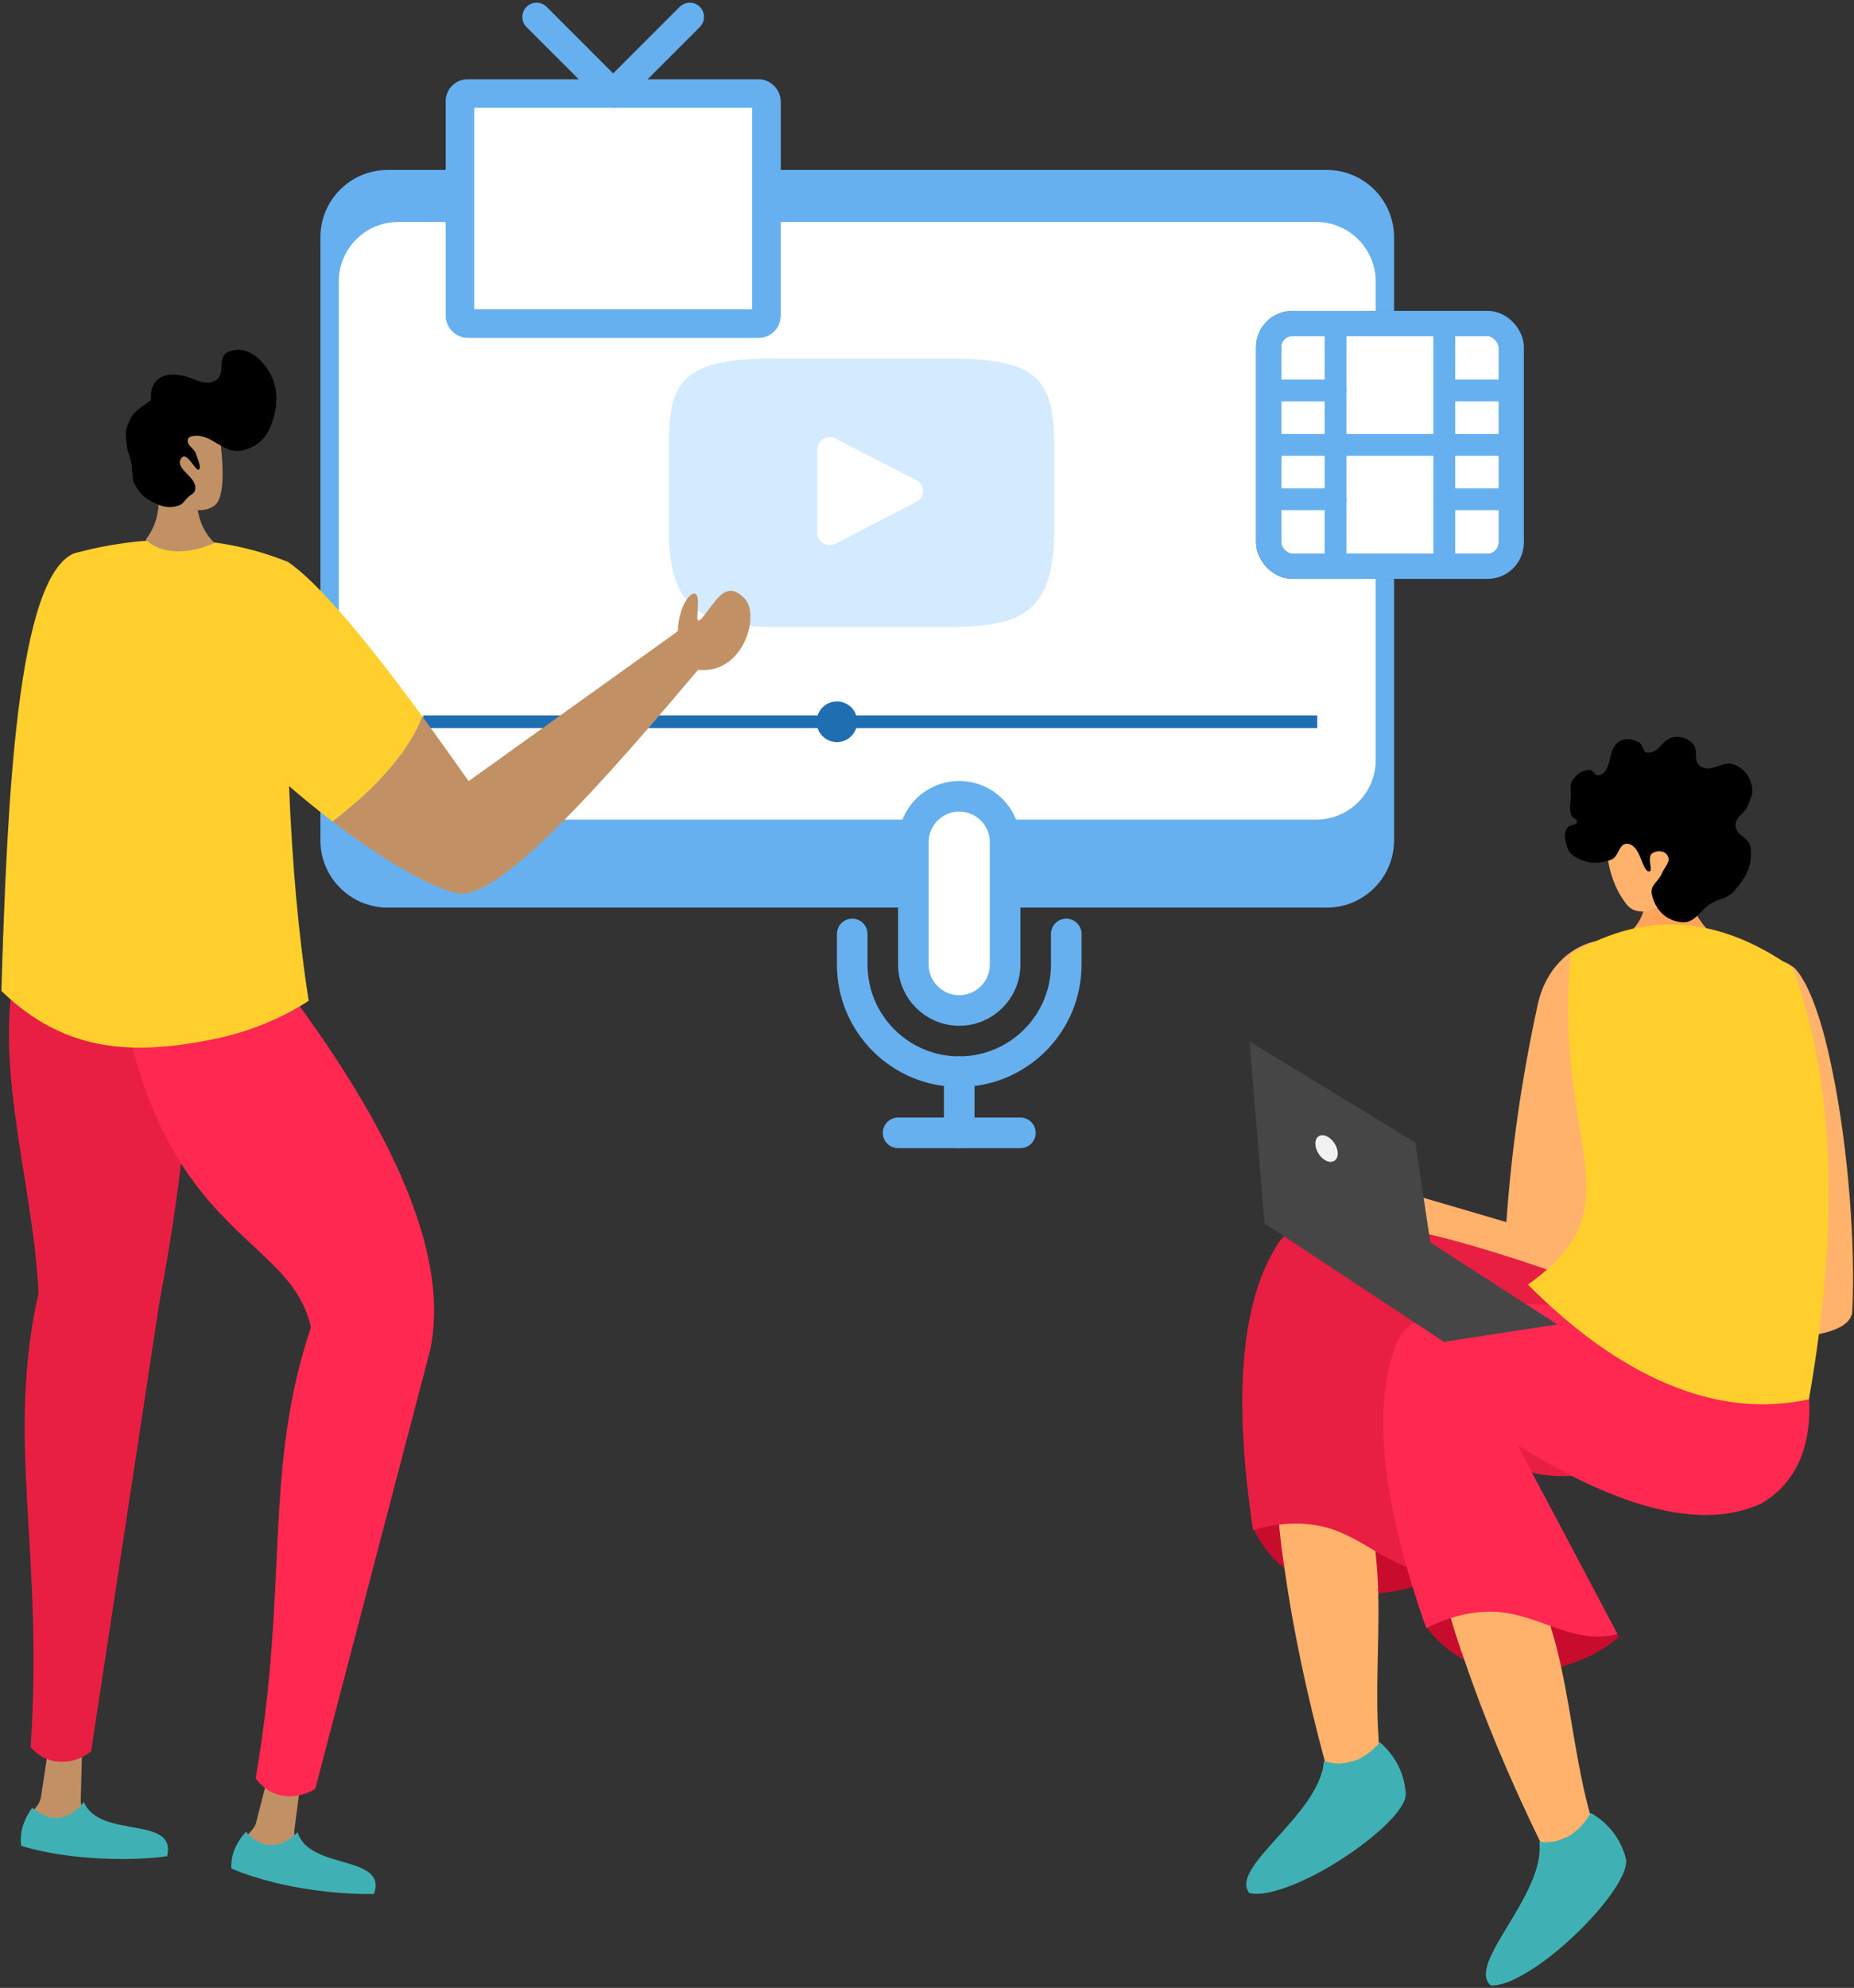<?xml version="1.0" encoding="UTF-8"?>
<svg width="657px" height="704px" viewBox="0 0 657 704" version="1.1" xmlns="http://www.w3.org/2000/svg" xmlns:xlink="http://www.w3.org/1999/xlink">
    <rect x="0" y="0" width="657" height="704" fill="#333333" stroke="none"/>
    <!-- Generator: Sketch 58 (84663) - https://sketch.com -->
    <title>Group 41</title>
    <desc>Created with Sketch.</desc>
    <g id="Page-1" stroke="none" stroke-width="1" fill="none" fill-rule="evenodd">
        <g id="#1-PT" transform="translate(-97, -1657)">
            <g id="Group-274" transform="translate(97, 1663)">
                <g id="Group-41">
                    <g id="Group-102" transform="translate(0, 54)">
                        <g id="Group-101">
                            <g id="Group-100" transform="translate(112.578, 0.189)">
                                <path d="M24.809,-2.27373675e-13 C11.643,-2.27373675e-13 0.965,10.67 0.965,23.845 L0.965,23.845 L0.965,237.401 C0.965,250.567 11.643,261.238 24.809,261.238 L24.809,261.238 L357.588,261.238 C370.755,261.238 381.433,250.567 381.433,237.401 L381.433,237.401 L381.433,23.845 C381.433,10.67 370.755,-2.27373675e-13 357.588,-2.27373675e-13 L357.588,-2.27373675e-13 L24.809,-2.27373675e-13 Z" id="Fill-272" fill="#66B0F0"></path>
                                <path d="M353.838,230.077 L28.563,230.077 C16.917,230.077 7.471,220.639 7.471,208.985 L7.471,39.523 C7.471,27.869 16.917,18.424 28.563,18.424 L353.838,18.424 C365.484,18.424 374.929,27.869 374.929,39.523 L374.929,208.985 C374.929,220.639 365.484,230.077 353.838,230.077" id="Fill-275" fill="#FFFFFF"></path>
                                <polygon id="Fill-283" fill="#1F6EB2" points="37.375 197.668 354.219 197.668 354.219 193.175 37.375 193.175"></polygon>
                                <path d="M176.8,195.429 C176.8,199.399 180.021,202.621 183.992,202.621 L183.992,202.621 C187.977,202.621 191.199,199.399 191.199,195.429 L191.199,195.429 C191.199,191.443 187.977,188.222 183.992,188.222 L183.992,188.222 C180.021,188.222 176.8,191.443 176.8,195.429" id="Fill-286" fill="#1F6EB2"></path>
                            </g>
                            <g id="Group-89" transform="translate(0, 63)">
                                <g id="Group-84" transform="translate(2.6, 201.2)">
                                    <g id="Group-82" transform="translate(4.767, 287.6)">
                                        <path d="M42.682,40.217 L14.953,38.961 L1.607,38.361 C-0.343,34.492 2.535,31.754 4.821,28.985 C5.999,27.566 7.036,26.068 7.2,24.375 L9.204,11.1 L10.343,3.175 C12.683,0.78 14.875,-0.218 16.934,0.039 C18.697,0.195 20.265,1.311 21.786,3.386 L21.653,10.476 L21.255,25.46 C21.224,26.193 21.333,26.864 21.45,27.464 C23.182,35.685 36.855,32.753 42.682,40.217" id="Fill-291" fill="#C19165"></path>
                                        <path d="M21.452,27.469 C18.948,30.152 16.437,31.572 13.761,31.954 L13.761,31.954 C10.93,32.398 7.95,31.353 4.822,28.982 L4.822,28.982 C4.534,28.818 4.323,28.662 4.035,28.428 L4.035,28.428 C0.774,32.921 -0.497,37.515 0.174,41.907 L0.174,41.907 C5.407,43.498 11.335,44.683 17.505,45.448 L17.505,45.448 C29.775,46.961 42.715,46.875 51.872,45.565 L51.872,45.565 C55.281,30.885 27.996,39.699 22.388,26.408 L22.388,26.408 C22.084,26.759 21.764,27.11 21.452,27.469" id="Fill-294" fill="#3FB1B5"></path>
                                        <path d="M116.55,52.847 L88.353,48.549 L76.302,46.747 C74.851,42.613 78.033,40.312 80.623,37.777 C81.902,36.475 83.08,35.133 83.415,33.534 L86.543,21.382 L88.665,12.911 C90.856,11.117 92.814,10.251 94.499,10.22 C96.566,10.345 98.329,11.741 99.772,14.416 L98.555,24.018 L96.972,36.202 C96.886,36.896 96.917,37.52 96.925,38.082 C97.798,46.35 111.472,44.922 116.55,52.847" id="Fill-302" fill="#C19165"></path>
                                        <path d="M74.64,49.917 C79.375,52 84.788,53.614 90.342,55.018 L90.342,55.018 C102.58,57.951 115.738,59.184 125.169,58.926 L125.169,58.926 C130.044,44.871 102.229,50.674 98.095,37.078 L98.095,37.078 C97.681,37.422 97.369,37.796 96.925,38.085 L96.925,38.085 C93.805,40.861 90.677,42.008 87.557,41.54 L87.557,41.54 C85.264,41.283 82.9,39.988 80.623,37.78 L80.623,37.78 C80.326,37.5 80.046,37.227 79.757,36.954 L79.757,36.954 C75.982,41.15 74.398,45.401 74.64,49.917" id="Fill-305" fill="#3FB1B5"></path>
                                    </g>
                                    <g id="Group-83" transform="translate(0, 0.565)">
                                        <path d="M5.464,8.549 C-7.492,46.769 9.153,91.666 11.033,133.154 L11.033,133.154 C-0.659,185.773 12.936,223.876 8.256,294.005 L8.256,294.005 C9.871,295.854 11.789,297.289 13.966,298.132 L13.966,298.132 C15.775,298.896 17.749,299.286 19.753,299.169 L19.753,299.169 C21.976,299.13 24.223,298.576 26.422,297.508 L26.422,297.508 C27.553,296.969 28.622,296.291 29.698,295.456 L29.698,295.456 L53.886,136.508 C56.499,122.741 58.753,108.966 60.555,95.16 L60.555,95.16 C64.751,63.593 66.959,31.847 67.091,2.27373675e-13 L67.091,2.27373675e-13 L5.464,8.549 Z" id="Fill-297" fill="#E81E43"></path>
                                        <path d="M75.999,31.106 L43.2,41.839 C60.555,114.044 100.748,114.317 107.581,145.314 L107.581,145.314 C90.499,196.459 99.937,235.817 87.995,304.964 L87.995,304.964 C88.924,306.329 90.039,307.531 91.31,308.412 L91.31,308.412 C92.59,309.465 94.079,310.245 95.647,310.682 L95.647,310.682 C98.026,311.477 100.694,311.657 103.322,311.048 L103.322,311.048 C105.194,310.705 107.207,309.956 109.11,308.786 L109.11,308.786 L149.857,153.254 C156.651,120.869 138.251,76.292 94.602,19.547 L94.602,19.547 L75.999,31.106 Z" id="Fill-308" fill="#FF2850"></path>
                                    </g>
                                </g>
                                <g id="Group-88" transform="translate(0.49, 0.535)">
                                    <g id="Group-86" transform="translate(0, 67.6)">
                                        <g id="Group-85" fill="#FFCF2D">
                                            <path d="M25.763,4.813 C5.468,13.447 2.067,92.453 1.33226763e-14,159.775 L1.33226763e-14,159.775 C23.026,182.224 47.845,182.497 75.894,176.74 L75.894,176.74 C87.781,174.229 99.068,169.658 108.888,163.301 L108.888,163.301 C105.347,140.494 103.061,115.175 101.946,87.266 L101.946,87.266 C101.798,84.162 101.657,80.995 101.657,77.821 L101.657,77.821 C100.924,56.043 100.987,32.713 101.728,7.987 L101.728,7.987 C101.728,7.917 101.657,7.917 101.657,7.917 L101.657,7.917 C88.702,2.668 74.997,-4.79616347e-14 60.559,-4.79616347e-14 L60.559,-4.79616347e-14 C49.397,-4.79616347e-14 37.799,1.591 25.763,4.813" id="Fill-313"></path>
                                            <path d="M90.137,64.904 L88.148,74.724 C92.867,79.154 97.445,83.359 101.946,87.266 L101.946,87.266 C107.258,91.845 112.437,96.049 117.374,99.817 L117.374,99.817 C119.301,98.335 121.36,96.65 123.661,94.723 L123.661,94.723 C133.099,86.681 144.472,75.013 149.12,62.54 L149.12,62.54 C127.491,33.01 111.618,14.781 101.728,7.987 L101.728,7.987 C101.728,7.917 101.657,7.917 101.657,7.917 L101.657,7.917 L90.137,64.904 Z" id="Fill-325"></path>
                                        </g>
                                        <path d="M246.856,46.077 C246.193,46.888 245.53,47.629 244.867,48.44 C202.716,98.563 175.252,126.097 162.483,125.364 C155.393,124.475 138.561,115.981 117.376,99.819 C119.295,98.345 121.362,96.644 123.655,94.726 C133.101,86.684 144.473,75.015 149.122,62.543 C154.293,69.555 159.753,77.23 165.58,85.498 L239.696,32.419 L246.856,46.077 Z" id="Fill-322" fill="#C19165"></path>
                                    </g>
                                    <g id="Group-87" transform="translate(44.09, 0.342)">
                                        <path d="M7.058,67.262 C12.206,72.191 21.441,72.893 31.418,68.377 C26.27,63.549 24.171,55.991 25.224,45.702 L11.325,49.197 C12.471,56.443 10.631,62.644 7.058,67.262" id="Fill-316" fill="#C19165"></path>
                                        <path d="M7.058,50.634 C19.655,57.147 27.954,58.512 31.94,54.729 C35.403,50.953 35.091,38.037 30.895,16.197 L9.055,21.766 L7.058,50.634 Z" id="Fill-318" fill="#C19165"></path>
                                        <path d="M23.123,30.688 C30.26,28.902 34.254,37.303 41.391,35.626 C46.531,34.362 49.682,31.531 51.57,26.484 C54.51,18.403 54.097,11.266 48.637,4.753 C45.275,0.877 40.759,-1.331 36.032,0.877 C32.257,2.655 35.51,8.747 31.836,10.845 C27.53,13.263 23.755,9.48 19.348,9.067 C14.098,8.014 8.319,9.8 8.95,17.779 C2.757,22.288 2.648,22.077 0.76,26.383 C-0.394,29.011 0.027,30.899 0.339,33.73 C0.55,36.25 1.494,37.513 1.915,39.931 C2.227,41.398 2.126,42.341 2.336,43.816 C2.547,45.282 2.336,46.226 3.069,47.482 C4.754,50.633 6.322,52.318 9.473,53.893 C12.624,55.469 15.042,56.303 18.498,55.25 C20.292,54.728 20.705,53.472 22.07,52.208 C23.123,51.163 24.379,50.953 24.59,49.478 C25.432,44.759 16.61,42.131 19.87,38.145 C21.758,36.148 24.59,42.763 25.744,42.443 C27.008,42.131 25.541,38.878 24.8,36.671 C24.067,34.682 21.657,34.05 21.969,31.843 C22.07,31.211 22.491,30.899 23.123,30.688" id="Fill-320" fill="#000000"></path>
                                    </g>
                                </g>
                            </g>
                            <g id="Group-99" transform="translate(439.524, 200.914)">
                                <g id="Group-98" transform="translate(6.809, 0.06)">
                                    <g id="Group-93" transform="translate(0.48, 70.877)" fill="#FFB26C">
                                        <path d="M137.083,9.331 C138.565,14.369 138.604,21.967 137.473,31.202 C133.885,59.984 119.346,103.75 106.772,128.881 C98.34,141.221 46.97,111.682 6.714,92.05 C2.861,90.185 6.215,93.04 2.556,91.394 L0.435,75.553 L87.007,100.957 C88.77,75.42 92.49,49.579 98.231,23.324 C104.073,-1.168 130.765,-5.045 137.083,9.331" id="Fill-332"></path>
                                        <path d="M209.537,133.133 C206.526,149.209 135.968,139.794 90.696,139.069 L90.696,126.932 C90.782,126.838 90.782,126.838 90.876,126.932 L180.139,115.52 C171.473,91.418 164.539,66.139 159.329,39.946 C154.859,15.025 177.861,0.697 189.546,11.375 C194.842,17.584 199.226,30.992 202.509,47.333 C208.164,74.625 210.816,109.951 209.537,133.133" id="Fill-374"></path>
                                        <path d="M91.334,126.933 L91.061,132.502 L90.694,139.069 L90.694,139.249 C84.852,138.438 83.112,134.14 78.276,133.867 L72.707,134.873 L67.871,135.786 C66.147,135.513 63.308,134.14 66.327,132.502 C70.703,129.943 74.907,128.025 78.916,126.66 C82.574,126.387 86.498,126.566 90.694,126.933 C90.788,126.839 90.788,126.839 90.873,126.933 L91.334,126.933 Z" id="Fill-376"></path>
                                    </g>
                                    <g id="Group-94" transform="translate(108.2, 0)">
                                        <path d="M24.214,68.032 C28.153,77.041 36.897,77.041 50.469,68.165 C45.016,62.198 41.85,53.704 41.085,42.667 L25.867,44.188 C29.923,54.46 29.416,62.455 24.214,68.032" id="Fill-378" fill="#FFA45A"></path>
                                        <path d="M22.059,59.536 C26.754,64.738 35.506,61.057 48.313,48.499 L41.465,16.285 L15.343,24.654 C13.315,39.622 15.46,51.291 22.059,59.536" id="Fill-380" fill="#FFB26C"></path>
                                        <path d="M22.188,37.845 C19.021,37.596 19.271,42.541 16.221,43.555 C11.409,45.201 7.477,44.951 3.164,42.159 C1.386,41.02 0.886,39.491 0.372,37.463 C-0.135,35.435 -0.26,33.914 0.886,32.144 C1.643,30.872 4.053,31.504 4.303,30.108 C4.56,29.094 2.907,28.969 2.4,27.955 C1.386,25.42 2.025,23.642 2.15,20.849 C2.275,18.696 1.518,17.043 2.782,15.272 C4.303,12.987 6.206,11.715 8.874,11.715 C10.27,11.715 10.519,13.876 11.916,13.626 C17.368,12.355 14.575,3.986 19.653,1.443 C21.939,0.304 23.967,0.686 26.252,1.95 C27.773,2.714 27.391,5.124 29.037,5.507 C33.35,6.263 34.489,0.437 38.802,0.054 C41.47,-0.203 43.373,0.437 45.268,2.332 C47.554,4.617 45.268,8.424 47.936,10.327 C51.992,13.119 55.923,7.917 60.369,9.945 C63.661,11.466 65.307,13.626 66.204,17.043 C66.96,19.71 65.946,21.489 64.924,24.149 C63.786,27.191 60.494,28.08 60.494,31.379 C60.619,35.061 65.307,35.435 65.821,39.117 C66.578,45.458 64.293,49.647 60.112,54.459 C57.702,57.252 55.042,57.127 51.992,58.905 C47.803,61.308 46.29,66.003 41.47,65.629 C35.76,65.114 31.954,61.183 30.807,55.606 C30.175,52.556 33.093,51.293 34.364,48.375 C35.378,45.965 37.656,44.187 36.392,42.034 C35.378,40.256 32.718,40.006 30.94,41.27 C28.787,42.666 31.821,48.243 29.544,47.611 C27.258,46.854 26.751,38.228 22.188,37.845" id="Fill-382" fill="#000000"></path>
                                    </g>
                                </g>
                                <g id="Group-97" transform="translate(0, 66)">
                                    <g id="Group-96" transform="translate(0, 41.6)">
                                        <g id="Group-92" transform="translate(0.611, 64)">
                                            <g id="Group-91" transform="translate(3.901, 96.002)" fill="#C80C2E">
                                                <path d="M28.751,1.459 L19.625,5.109 L8.947,9.22 L4.26325641e-14,12.784 C0.094,12.964 0.179,13.049 0.273,13.237 L0.273,13.237 C3.112,18.985 6.848,23.462 11.131,26.84 L11.131,26.84 C15.249,30.124 19.812,32.315 24.554,33.774 L24.554,33.774 C31.13,35.786 37.97,36.239 44.366,35.693 L44.366,35.693 C53.485,35.053 61.612,32.315 66.721,28.93 L66.721,28.93 L65.809,28.119 L40.81,6.934 L35.061,2.098 L32.588,-5.68434189e-14 L28.751,1.459 Z" id="Fill-335"></path>
                                                <path d="M87.399,31.052 L79.123,36.356 L69.397,42.393 L61.292,47.572 C61.409,47.728 61.519,47.806 61.643,47.97 L61.643,47.97 C65.504,53.087 70.013,56.776 74.864,59.28 L74.864,59.28 C79.513,61.745 84.412,63.032 89.349,63.578 L89.349,63.578 C96.182,64.303 102.991,63.469 109.161,61.737 L109.161,61.737 C118.006,59.381 125.471,55.169 129.854,50.887 L129.854,50.887 L128.809,50.255 L100.261,34.164 L93.709,30.498 L90.886,28.899 L87.399,31.052 Z" id="Fill-348"></path>
                                            </g>
                                            <g id="Group-90" transform="translate(0.614, 97.148)">
                                                <path d="M48.289,92.054 L37.79,94.425 L37.517,94.425 C36.971,94.605 36.332,94.698 35.692,94.792 L29.304,96.251 C29.124,95.517 28.945,94.878 28.758,94.152 C22.182,69.871 17.44,47.142 14.421,25.692 C13.602,20.489 12.971,15.287 12.51,10.271 L12.237,8.072 C12.144,7.346 12.144,6.707 12.05,6.067 L22.916,3.969 L31.581,2.229 L38.344,0.95 L42.353,0.139 C42.993,1.956 43.547,3.875 44.093,5.786 C45.278,10.357 46.097,15.014 46.643,19.67 C47.189,24.6 47.556,29.522 47.649,34.545 C48.11,52.251 46.464,70.511 47.922,87.756 C48.016,89.223 48.11,90.681 48.289,92.054" id="Fill-338" fill="#FFB26C"></path>
                                                <path d="M47.926,87.759 C44.736,91.23 41.351,93.414 37.786,94.42 L37.786,94.42 L37.513,94.42 C36.967,94.599 36.328,94.693 35.688,94.794 L35.688,94.794 C33.504,95.067 31.125,94.794 28.762,94.147 L28.762,94.147 C28.668,94.147 28.489,94.053 28.395,94.053 L28.395,94.053 C27.116,112.859 -5.566,131.751 2.015,140.791 L2.015,140.791 C4.745,141.345 8.396,140.885 12.421,139.605 L12.421,139.605 C30.579,134.223 57.598,114.146 57.419,105.652 L57.419,105.652 C56.959,98.523 53.948,92.415 48.293,87.4 L48.293,87.4 L47.926,87.759 Z" id="Fill-343" fill="#3FB1B5"></path>
                                                <path d="M123.89,116.947 L114.023,121.253 L113.757,121.307 C113.258,121.588 112.65,121.791 112.034,122.002 L106.035,124.638 C105.716,123.952 105.419,123.359 105.099,122.68 C94.086,100.068 85.139,78.641 78.158,58.135 C76.364,53.182 74.757,48.198 73.369,43.346 L72.69,41.248 C72.456,40.546 72.347,39.922 72.129,39.314 L82.409,35.211 L90.591,31.873 L96.995,29.353 L100.778,27.785 C101.745,29.455 102.642,31.241 103.547,33.011 C105.567,37.278 107.252,41.701 108.664,46.162 C110.13,50.897 111.417,55.678 112.447,60.584 C116.23,77.893 118.047,96.129 122.727,112.805 C123.086,114.217 123.453,115.637 123.89,116.947" id="Fill-351" fill="#FFB26C"></path>
                                                <path d="M122.72,112.805 C120.24,116.806 117.338,119.598 114.023,121.252 L114.023,121.252 L113.758,121.307 C113.251,121.587 112.643,121.79 112.042,122.001 L112.042,122.001 C109.936,122.679 107.557,122.867 105.1,122.679 L105.1,122.679 C105.053,122.687 104.975,122.679 104.905,122.672 L104.905,122.672 C104.835,122.672 104.765,122.664 104.726,122.664 L104.726,122.664 C106.996,141.368 78.471,166.071 87.613,173.52 L87.613,173.52 C90.397,173.543 93.899,172.404 97.597,170.4 L97.597,170.4 C114.429,161.695 137.189,136.891 135.419,128.584 L135.419,128.584 C133.625,121.681 129.522,116.237 123.009,112.376 L123.009,112.376 L122.72,112.805 Z" id="Fill-356" fill="#3FB1B5"></path>
                                            </g>
                                            <path d="M3.901,109.325 C3.995,109.325 4.081,109.239 4.174,109.239 C7.372,108.334 10.383,107.78 13.121,107.422 C19.782,106.587 25.351,107.234 30.195,108.514 C36.763,110.425 42.051,113.716 47.254,116.821 C54.196,120.83 60.771,124.574 69.71,124.121 L70.076,124.121 L55.6,59.444 C87.829,89.38 107.134,93.725 128.951,88.241 C134.793,86.151 139.543,82.766 143.287,78.203 C151.04,68.804 154.238,54.109 153.053,34.117 C96.838,11.357 57.238,-0.008 34.298,0 C23.557,0 16.467,2.488 13.035,7.465 C-0.295,27.635 -3.298,61.589 3.901,109.325 Z" id="Fill-340" fill="#E81E43"></path>
                                            <path d="M55.1,42.354 C45.803,64.67 49.227,98.584 65.287,144.113 L65.287,144.113 C65.381,144.089 65.443,143.988 65.545,143.972 L65.545,143.972 C68.516,142.467 71.371,141.367 73.992,140.494 L73.992,140.494 C80.38,138.434 85.965,138.013 90.957,138.364 L90.957,138.364 C97.766,139.012 103.585,141.242 109.279,143.302 L109.279,143.302 C116.853,145.954 124.006,148.387 132.71,146.258 L132.71,146.258 L133.069,146.188 L97.564,79.193 C134.84,102.539 163.747,109.364 184.144,99.895 L184.144,99.895 C189.487,96.728 193.519,92.516 196.335,87.329 L196.335,87.329 C202.185,76.635 202.559,61.604 197.638,42.198 L197.638,42.198 C154.121,33.579 120.488,29.273 96.737,29.273 L96.737,29.273 C72.822,29.273 58.93,33.641 55.1,42.354" id="Fill-353" fill="#FF2850"></path>
                                        </g>
                                        <g id="Group-95" transform="translate(3.2, 0.126)">
                                            <polygon id="Fill-366" fill="#464646" points="5.26 63.352 69.563 106.478 109.132 100.394 38.113 54.6"></polygon>
                                            <polygon id="Fill-369" fill="#464646" points="5.392 64.623 69.563 106.985 58.783 35.958 0.065 0.195"></polygon>
                                            <path d="M31.325,39.848 C31.325,42.266 29.546,43.451 27.362,42.492 C25.171,41.54 23.4,38.795 23.4,36.377 C23.4,33.959 25.171,32.773 27.362,33.733 C29.546,34.684 31.325,37.422 31.325,39.848" id="Fill-372" fill="#F2F2F2"></path>
                                        </g>
                                    </g>
                                    <path d="M117.067,11.111 C110.585,79.291 141.793,99.742 101.904,128.025 L101.904,128.025 C118.424,144.553 134.859,156.238 150.919,162.992 L150.919,162.992 C168.087,170.395 184.966,172.212 201.494,168.655 L201.494,168.655 C212.079,108.681 210.62,58.94 197.11,19.691 L197.11,19.691 L197.025,19.691 C196.752,18.412 196.291,17.132 195.831,15.947 L195.831,15.947 C181.276,5.62 166.823,0.472 152.494,0.479 L152.494,0.479 C140.599,0.479 128.782,4.028 117.067,11.111" id="Fill-361" fill="#FFCF2D"></path>
                                </g>
                            </g>
                        </g>
                        <g id="youtube" opacity="0.5" transform="translate(237, 67)" fill="#A9D7FF" fill-rule="nonzero">
                            <path d="M131.295,8.159 C126.363,2.364 117.258,0 99.87,0 L36.749,0 C18.962,0 9.703,2.516 4.79,8.686 C0,14.701 0,23.564 0,35.83 L0,59.21 C0,82.974 5.683,95.04 36.749,95.04 L99.87,95.04 C114.949,95.04 123.305,92.954 128.711,87.84 C134.255,82.596 136.62,74.034 136.62,59.21 L136.62,35.83 C136.62,22.894 136.249,13.979 131.295,8.159 Z M87.71,50.748 L59.048,65.556 C58.407,65.887 57.706,66.051 57.006,66.051 C56.214,66.051 55.423,65.84 54.723,65.421 C53.404,64.631 52.599,63.218 52.599,61.695 L52.599,32.174 C52.599,30.653 53.402,29.242 54.718,28.452 C56.034,27.661 57.672,27.607 59.037,28.309 L87.7,43.021 C89.159,43.769 90.074,45.257 90.077,46.881 C90.078,48.506 89.167,49.996 87.71,50.748 Z" id="XMLID_823_"></path>
                        </g>
                        <path d="M240.185,163.555 C240.482,152.666 247.346,146.036 247.346,153.165 C247.346,158.703 245.918,162.853 250.466,156.73 C255.013,150.591 258.086,146.145 263.812,151.878 C269.552,157.611 263.507,179.014 247.346,177.212 C231.192,175.411 240.185,163.555 240.185,163.555" id="Fill-328" fill="#C19165"></path>
                    </g>
                    <g id="film" transform="translate(454, 113)" stroke-linecap="round" stroke-linejoin="round">
                        <rect id="Rectangle" stroke="#1F6EB2" stroke-width="8.896" fill="#FFFFFF" x="-4.448" y="-4.448" width="85.992" height="85.992" rx="8.404"></rect>
                        <rect id="Rectangle" stroke="#66B0F0" stroke-width="8.896" x="-4.448" y="-4.448" width="85.992" height="85.992" rx="8.404"></rect>
                        <path d="M19.274,0 L19.274,77.096" id="Path" stroke="#66B0F0" stroke-width="7.722"></path>
                        <path d="M57.822,0 L57.822,77.096" id="Path" stroke="#66B0F0" stroke-width="7.722"></path>
                        <path d="M0,38.548 L77.096,38.548" id="Path" stroke="#66B0F0" stroke-width="7.722"></path>
                        <path d="M0,19.274 L19.274,19.274" id="Path" stroke="#66B0F0" stroke-width="7.722"></path>
                        <path d="M0,57.822 L19.274,57.822" id="Path" stroke="#66B0F0" stroke-width="7.722"></path>
                        <path d="M57.822,57.822 L77.096,57.822" id="Path" stroke="#66B0F0" stroke-width="7.722"></path>
                        <path d="M57.822,19.274 L77.096,19.274" id="Path" stroke="#66B0F0" stroke-width="7.722"></path>
                    </g>
                    <g id="tv" transform="translate(163, 0)" stroke="#66B0F0" stroke-linecap="round" stroke-linejoin="round" stroke-width="10.098">
                        <rect id="Rectangle" x="3.19744231e-14" y="27.143" width="108.574" height="81.43" rx="2.714"></rect>
                        <rect id="Rectangle" fill="#FFFFFF" x="0" y="27.143" width="108.574" height="81.43" rx="2.714"></rect>
                        <polyline id="Path" points="81.43 3.64153152e-14 54.287 27.143 27.143 3.64153152e-14"></polyline>
                    </g>
                    <g id="mic" transform="translate(302, 276)" stroke="#66B0F0" stroke-linecap="round" stroke-linejoin="round" stroke-width="10.836">
                        <path d="M37.926,0 C28.949,0 21.672,7.277 21.672,16.254 L21.672,59.597 C21.672,68.574 28.949,75.851 37.926,75.851 C46.902,75.851 54.179,68.574 54.179,59.597 L54.179,16.254 C54.179,7.277 46.902,0 37.926,0 Z" id="Path" fill="#FFFFFF"></path>
                        <path d="M75.851,48.762 L75.851,59.597 C75.851,80.543 58.871,97.523 37.926,97.523 C16.98,97.523 -1.77635684e-15,80.543 -1.77635684e-15,59.597 L-1.77635684e-15,48.762" id="Path"></path>
                        <path d="M37.926,97.523 L37.926,119.195" id="Path"></path>
                        <path d="M16.254,119.195 L59.597,119.195" id="Path"></path>
                    </g>
                </g>
            </g>
        </g>
    </g>
</svg>